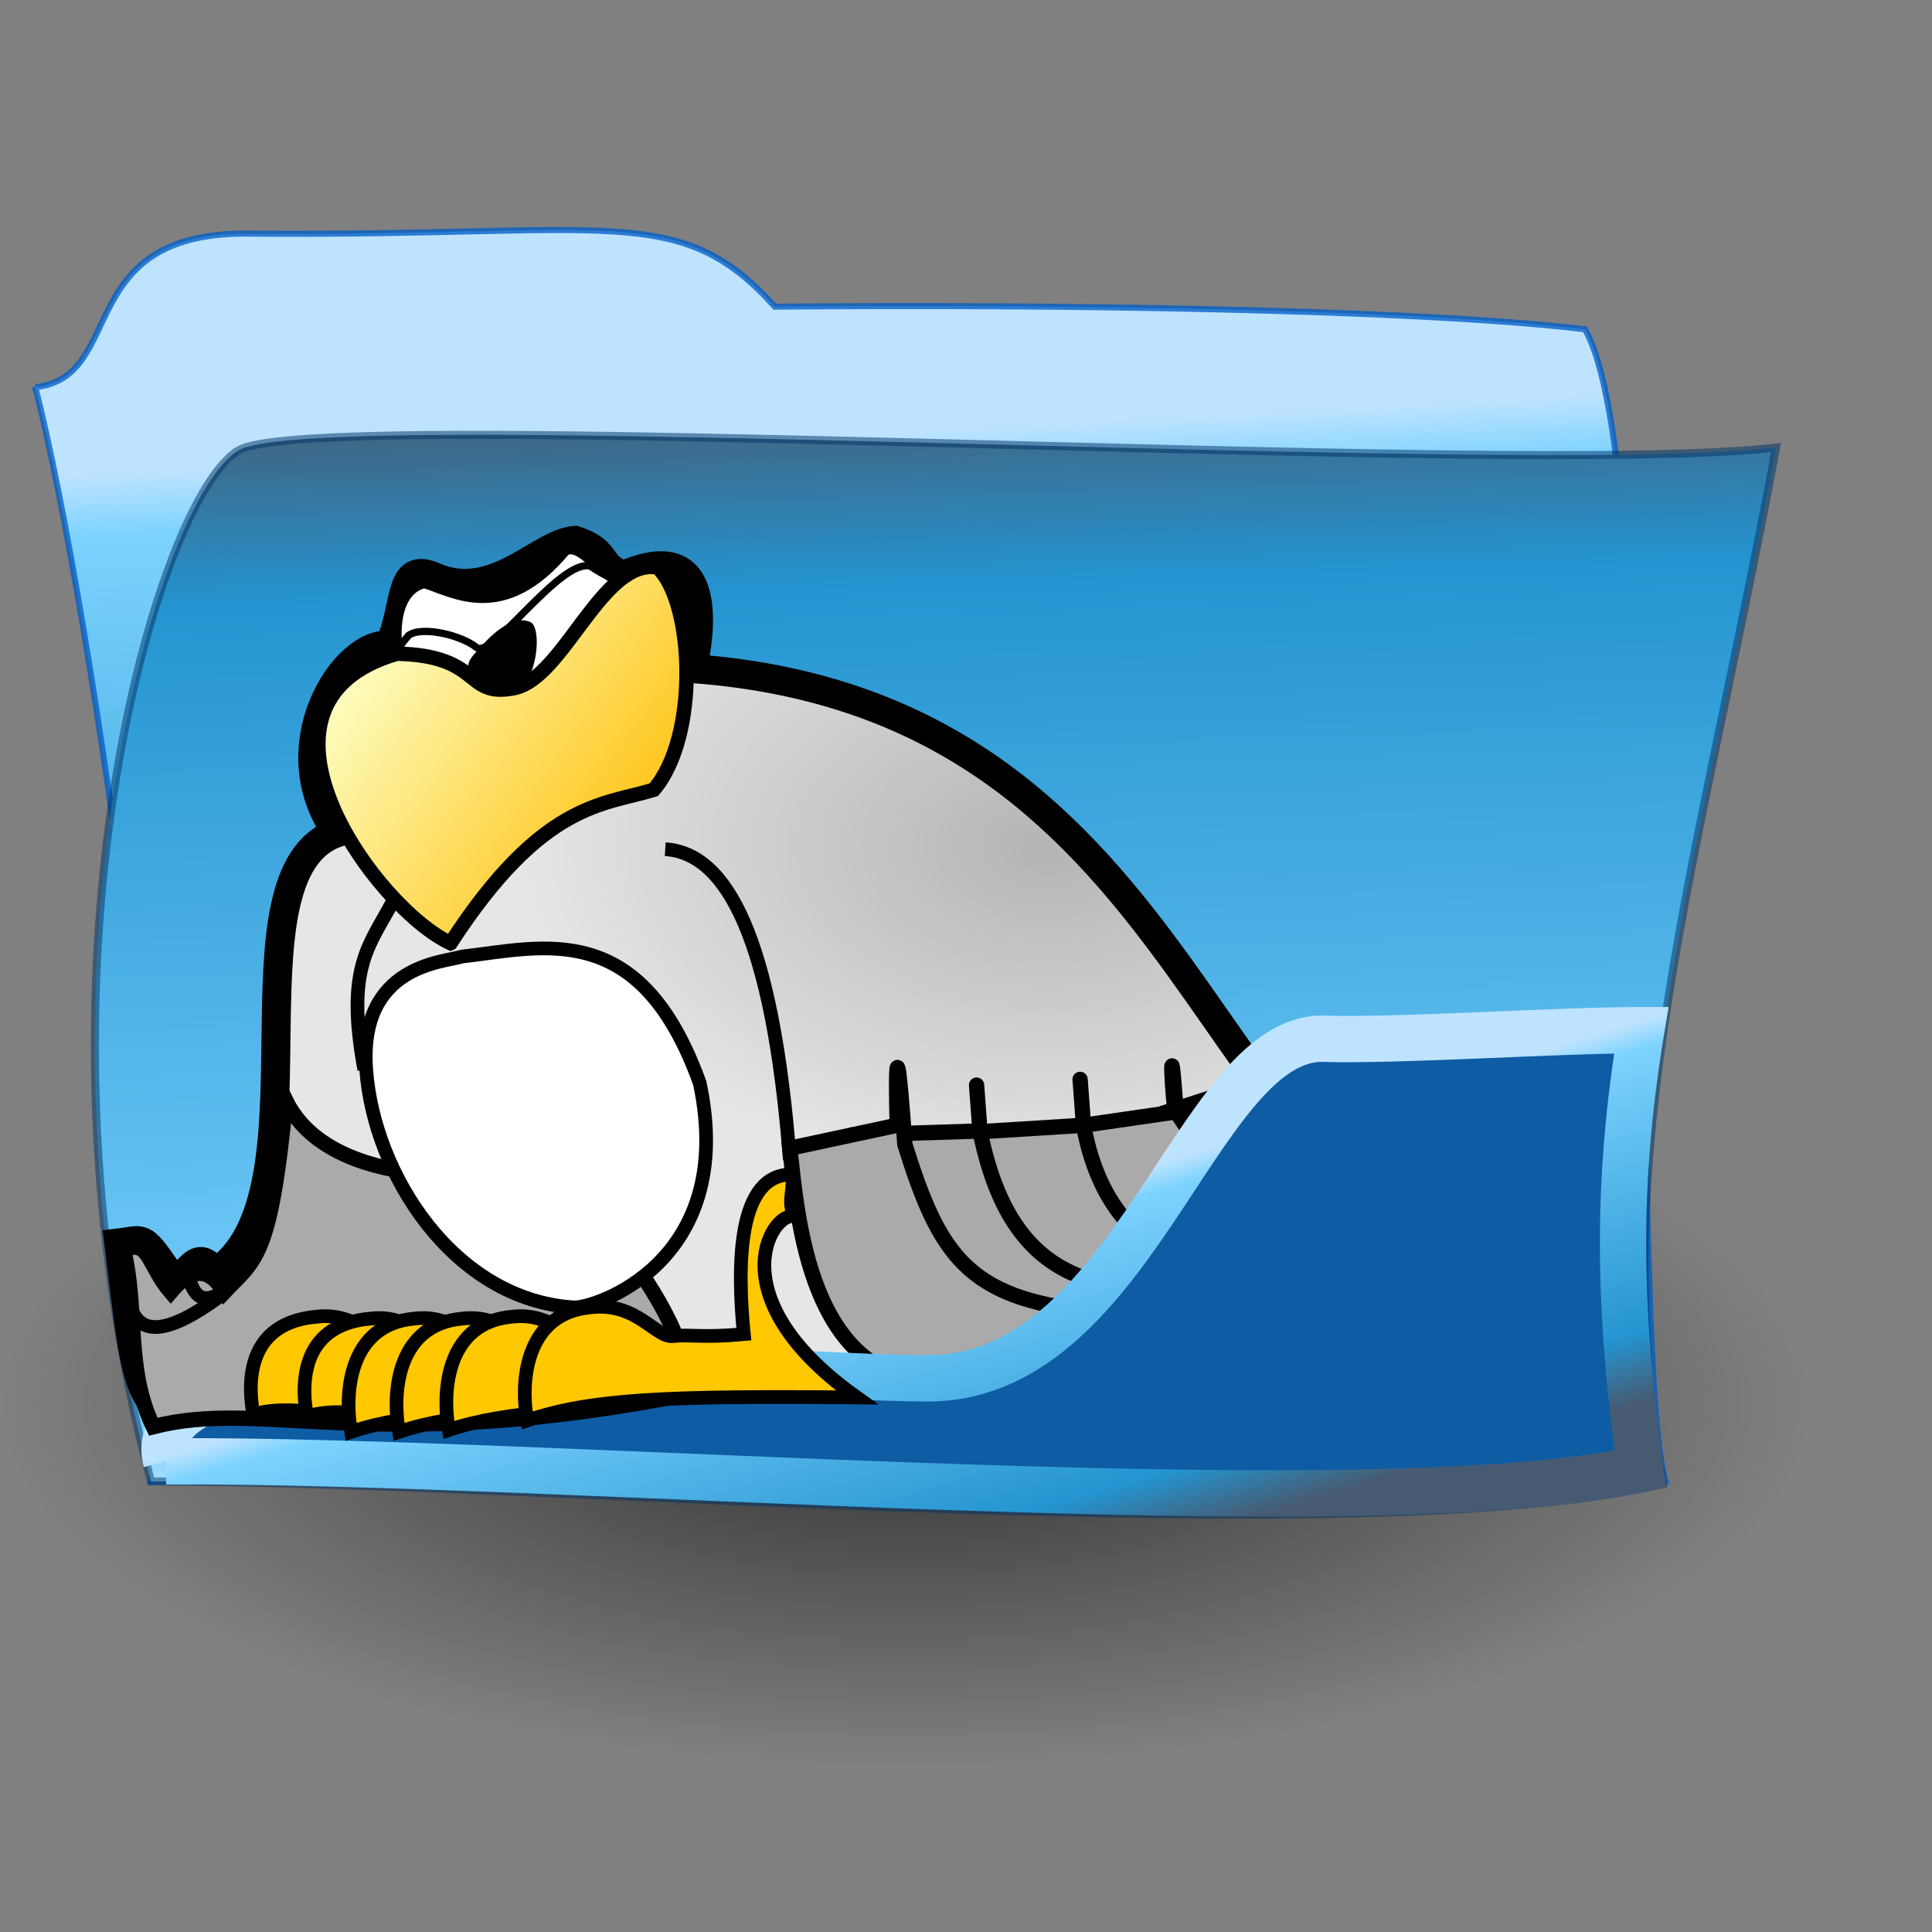 <?xml version="1.0" encoding="UTF-8" standalone="no"?>
<!-- Created with Inkscape (http://www.inkscape.org/) -->

<svg
   xmlns:dc="http://purl.org/dc/elements/1.1/"
   xmlns:cc="http://creativecommons.org/ns#"
   xmlns:rdf="http://www.w3.org/1999/02/22-rdf-syntax-ns#"
   xmlns:svg="http://www.w3.org/2000/svg"
   xmlns="http://www.w3.org/2000/svg"
   xmlns:xlink="http://www.w3.org/1999/xlink"
   xmlns:sodipodi="http://sodipodi.sourceforge.net/DTD/sodipodi-0.dtd"
   xmlns:inkscape="http://www.inkscape.org/namespaces/inkscape"
   id="svg1573"
   sodipodi:version="0.32"
   inkscape:version="0.91 r13725"
   width="90pt"
   height="90pt"
   sodipodi:docname="rox.svg"
   version="1.1">
  <rect width="100%" height="100%" fill="#808080" stroke="none"/>
  <defs
     id="defs1575">
    <linearGradient
       id="linearGradient4212">
      <stop
         id="stop4214"
         offset="0"
         style="stop-color:#000000;stop-opacity:0.467" />
      <stop
         id="stop4216"
         offset="1"
         style="stop-color:#000000;stop-opacity:0;" />
    </linearGradient>
    <linearGradient
       id="linearGradient2267">
      <stop
         style="stop-color:#fdffc6;stop-opacity:1;"
         offset="0"
         id="stop2268" />
      <stop
         style="stop-color:#ffbc00;stop-opacity:1;"
         offset="1"
         id="stop2269" />
    </linearGradient>
    <linearGradient
       inkscape:collect="always"
       xlink:href="#linearGradient2267"
       id="linearGradient2270"
       x1="36.387"
       y1="7.819"
       x2="55.729"
       y2="21.945"
       gradientTransform="matrix(0.987,0,0,1.013,-12.496,30.297)"
       gradientUnits="userSpaceOnUse" />
    <linearGradient
       id="linearGradient2263">
      <stop
         style="stop-color:#b4b4b4;stop-opacity:1;"
         offset="0"
         id="stop2264" />
      <stop
         style="stop-color:#e6e6e6;stop-opacity:1;"
         offset="1"
         id="stop2265" />
    </linearGradient>
    <linearGradient
       id="linearGradient1589">
      <stop
         style="stop-color:#ffffff;stop-opacity:1;"
         offset="0"
         id="stop1590" />
      <stop
         style="stop-color:#9a9a9a;stop-opacity:1;"
         offset="1"
         id="stop1593" />
    </linearGradient>
    <linearGradient
       id="linearGradient2196">
      <stop
         style="stop-color:#bee3ff;stop-opacity:1;"
         offset="0"
         id="stop2197" />
      <stop
         style="stop-color:#7dd3ff;stop-opacity:1;"
         offset="0.073"
         id="stop2200" />
      <stop
         style="stop-color:#2494d0;stop-opacity:1;"
         offset="0.818"
         id="stop2199" />
      <stop
         style="stop-color:#465b72;stop-opacity:1;"
         offset="1"
         id="stop2198" />
    </linearGradient>
    <linearGradient
       id="linearGradient1606">
      <stop
         style="stop-color:#000000;stop-opacity:0.627;"
         offset="0"
         id="stop1607" />
      <stop
         style="stop-color:#000000;stop-opacity:0;"
         offset="1"
         id="stop1608" />
    </linearGradient>
    <linearGradient
       inkscape:collect="always"
       xlink:href="#linearGradient2196"
       id="linearGradient2195"
       x1="33.861"
       y1="24.116"
       x2="37.849"
       y2="81.333"
       gradientTransform="matrix(1.139,0,0,0.878,-7.809,7.016)"
       gradientUnits="userSpaceOnUse" />
    <linearGradient
       inkscape:collect="always"
       xlink:href="#linearGradient2196"
       id="linearGradient2202"
       x1="68.011"
       y1="106.198"
       x2="63.854"
       y2="19.999"
       gradientTransform="matrix(1.246,0,0,0.802,-7.809,7.016)"
       gradientUnits="userSpaceOnUse" />
    <linearGradient
       inkscape:collect="always"
       xlink:href="#linearGradient2196"
       id="linearGradient2207"
       x1="28.613"
       y1="128.325"
       x2="48.924"
       y2="151.312"
       gradientTransform="matrix(1.731,0,0,0.578,-7.809,7.016)"
       gradientUnits="userSpaceOnUse" />
    <linearGradient
       inkscape:collect="always"
       xlink:href="#linearGradient1589"
       id="linearGradient1588"
       x1="0.34"
       y1="0.053"
       x2="0.89"
       y2="0.86" />
    <radialGradient
       inkscape:collect="always"
       xlink:href="#linearGradient2263"
       id="radialGradient2272"
       cx="61.899"
       cy="27.603"
       r="26.37"
       fx="61.899"
       fy="27.936"
       gradientTransform="matrix(1.252,0,0,0.799,-12.496,30.297)"
       gradientUnits="userSpaceOnUse" />
    <radialGradient
       inkscape:collect="always"
       xlink:href="#linearGradient1606"
       id="radialGradient4220"
       cx="62.5"
       cy="50.072"
       fx="62.5"
       fy="50.072"
       r="62.184"
       gradientTransform="matrix(0.904,0,0,0.362,-0.219,69)"
       gradientUnits="userSpaceOnUse" />
  </defs>
  <sodipodi:namedview
     id="base"
     pagecolor="#ffffff"
     bordercolor="#666666"
     borderopacity="1.0"
     inkscape:pageopacity="0.0"
     inkscape:pageshadow="2"
     inkscape:zoom="6.2778563"
     inkscape:cx="50.483461"
     inkscape:cy="42.05561"
     inkscape:window-width="1655"
     inkscape:window-height="1142"
     showgrid="true"
     snaptogrid="false"
     gridtolerance="2px"
     inkscape:grid-bbox="false"
     inkscape:grid-points="false"
     inkscape:window-x="265"
     inkscape:window-y="36"
     showguides="true"
     inkscape:guide-bbox="true"
     inkscape:guide-points="true"
     guidetolerance="3pt"
     inkscape:window-maximized="0"
     inkscape:current-layer="svg1573">
    <inkscape:grid
       id="GridFromPre046Settings"
       type="xygrid"
       originx="0pt"
       originy="0pt"
       spacingx="10pt"
       spacingy="10pt"
       color="#3f3fff"
       empcolor="#3f3fff"
       opacity="0.15"
       empopacity="0.38"
       empspacing="5" />
  </sodipodi:namedview>
  <rect
     style="fill:url(#radialGradient4220);fill-opacity:1;fill-rule:evenodd;stroke:none"
     id="sh_up_left"
     width="112.422"
     height="44.992"
     x="0.125"
     y="64.483" />
  <path
     style="fill:url(#linearGradient2195);fill-opacity:1;fill-rule:evenodd;stroke:#005ec6;stroke-width:0.375;stroke-linecap:butt;stroke-linejoin:miter;stroke-miterlimit:4;stroke-opacity:0.77"
     d="m 2.191,24.047 c 5.781,-0.625 2.188,-9.844 13.594,-9.531 22.344,0.156 26.406,-2.031 32.344,4.531 17.5,-0.156 39.844,0.156 50.312,1.406 4.844,8.281 2.782,63.411 5,71.562 -5.312,0.781 -79.531,-0.156 -94.062,0 2.5,-10.938 -3.594,-53.906 -7.188,-67.969 z"
     id="path2194"
     sodipodi:nodetypes="ccccccc"
     inkscape:connector-curvature="0" />
  <path
     style="fill:url(#linearGradient2202);fill-opacity:1;fill-rule:evenodd;stroke:#003465;stroke-width:0.5;stroke-linecap:butt;stroke-linejoin:miter;stroke-miterlimit:4;stroke-opacity:0.513"
     d="m 14.847,27.954 c 5,-2.812 79.531,1.719 95.469,-0.156 -4.844,26.094 -10.69,43.908 -7.031,64.375 -18.437,4.375 -69.062,-0.156 -93.906,-0.156 -8.438,-31.719 0.469,-61.25 5.469,-64.062 z"
     id="path2201"
     sodipodi:nodetypes="ccccc"
     inkscape:connector-curvature="0" />
  <path
     id="outline"
     d="m 43.019,41.53 c 32.18,2.36 31.525,34.789 50.427,36.376 7.508,-0.18 -19.429,10.55 -37.249,8.73 -8.36,0 -11.27,0.36 -21.27,1.27 -6,0.91 -11.988,1.38 -19.448,-0.43 -7.073,1.491 -6.804,0.227 -8.1,-10.274 1.483,-0.168 1.417,-0.592 2.944,1.65 1.172,1.719 1.605,-1.959 3.034,0.202 7.27,-4.73 0.299,-24.778 7.569,-27.328 -3.82,-5.45 0.55,-12 3.27,-11.64 1.09,-2.54 0.529,-5.196 2.709,-4.286 3.793,1.686 6.603,-2.09 8.812,-2.238 2.116,0.675 1.389,1.614 3.029,2.164 5.82,-2.55 4.68,3.899 4.272,5.804 z"
     style="opacity:1;fill:url(#radialGradient2272);stroke:#000000;stroke-width:1.8;stroke-miterlimit:4"
     sodipodi:nodetypes="ccccccsccccccc"
     inkscape:connector-curvature="0" />
  <path
     style="fill:#8c8c8c;fill-opacity:1;fill-rule:evenodd;stroke:#000000;stroke-width:1pt;stroke-linecap:butt;stroke-linejoin:miter;stroke-opacity:1"
     d="m 72.394,69.295 c 0,0 3.691,-1.191 5.834,-1.905 1.072,2.977 7.144,10.596 16.43,10.954 3.572,-0.238 -13.811,0.476 -16.907,1.429 -3.096,0.952 -5.596,-8.334 -5.358,-10.477 z"
     id="path2244"
     sodipodi:nodetypes="ccccc"
     inkscape:connector-curvature="0" />
  <path
     style="fill:#aaaaaa;fill-opacity:1;fill-rule:evenodd;stroke:#000000;stroke-width:0.95;stroke-linecap:butt;stroke-linejoin:miter;stroke-miterlimit:4;stroke-opacity:1"
     d="m 65.678,70.129 c 0.476,4.286 0.238,16.073 8.096,16.311 11.906,-0.238 26.67,-6.906 16.192,-7.858 -7.62,-0.595 -9.287,2.143 -16.907,-9.525 -0.476,-6.429 -0.238,10e-7 0,10e-7 l -7.382,1.072 z"
     id="path2243"
     sodipodi:nodetypes="cccccc"
     inkscape:connector-curvature="0" />
  <path
     style="fill:#aaaaaa;fill-opacity:1;fill-rule:evenodd;stroke:#000000;stroke-width:0.95;stroke-linecap:butt;stroke-linejoin:miter;stroke-miterlimit:4;stroke-opacity:1"
     d="m 59.678,70.367 c 0.476,4.286 3.215,16.073 8.334,15.835 11.906,-0.238 29.765,-7.858 19.288,-7.62 -6.906,0.714 -17.859,2.977 -20.002,-8.691 -0.476,-6.429 0,10e-7 0,10e-7 l -7.62,0.476 z"
     id="path2242"
     sodipodi:nodetypes="cccccc"
     inkscape:connector-curvature="0" />
  <path
     style="fill:#aaaaaa;fill-opacity:1;fill-rule:evenodd;stroke:#000000;stroke-width:0.95;stroke-linecap:butt;stroke-linejoin:miter;stroke-miterlimit:4;stroke-opacity:1"
     d="m 53.248,70.486 c 0.476,4.286 1.31,15.954 9.168,16.192 11.906,-0.238 26.432,-6.786 15.954,-6.548 -7.977,0 -15.24,1.429 -17.502,-9.882 -0.476,-6.429 0,10e-7 0,10e-7 l -7.62,0.238 z"
     id="path1620"
     sodipodi:nodetypes="cccccc"
     inkscape:connector-curvature="0" />
  <path
     style="fill:#aaaaaa;fill-opacity:1;fill-rule:evenodd;stroke:#000000;stroke-width:0.95;stroke-linecap:butt;stroke-linejoin:miter;stroke-miterlimit:4;stroke-opacity:1"
     d="m 49.058,71.319 c 0.476,4.286 1.191,14.287 9.049,14.525 6.786,1.548 20.002,-4.643 9.525,-4.405 C 60.131,80.606 58.345,77.987 56.202,71.081 55.488,61.08 55.726,69.89 55.726,69.89 l -6.667,1.429 z"
     id="path1619"
     sodipodi:nodetypes="cccccc"
     inkscape:connector-curvature="0" />
  <path
     style="fill:#0e5ca4;fill-opacity:1;fill-rule:evenodd;stroke:url(#linearGradient2207);stroke-width:2.875;stroke-linecap:butt;stroke-linejoin:miter;stroke-miterlimit:4;stroke-opacity:1"
     d="m 10.316,90.766 c -2.344,-9.062 37.812,-5.156 47.031,-5.156 12.969,0.312 16.875,-20.938 24.688,-21.094 4.688,0.156 14.752,-0.533 19.908,-0.533 -1.581,9.535 -1.417,17.318 -0.065,27.252 -17.187,3.75 -67.344,-0.625 -91.562,-0.469 z"
     id="path2206"
     sodipodi:nodetypes="cccccc"
     inkscape:connector-curvature="0" />
  <path
     style="fill:#aaaaaa;fill-opacity:1;fill-rule:evenodd;stroke:#000000;stroke-width:0.95;stroke-linecap:butt;stroke-linejoin:miter;stroke-miterlimit:4;stroke-opacity:1"
     d="m 17.745,68.343 c -0.952,9.882 -1.905,9.882 -3.81,11.906 -0.952,-1.548 -2.024,-1.548 -3.334,0 -1.429,-1.667 -1.318,-3.354 -2.925,-2.602 0.9,3.646 0.108,7.381 1.842,10.968 6.772,-1.739 13.291,1.66 31.92,-1.775 4.405,-1.786 -6.548,-14.687 -7.62,-14.33 -1.072,0.357 -12.978,2.143 -16.073,-4.167 z"
     id="path2245"
     sodipodi:nodetypes="cccccccc"
     inkscape:connector-curvature="0" />
  <path
     style="fill:#ffc800;fill-opacity:1;fill-rule:evenodd;stroke:#000000;stroke-width:0.85;stroke-linecap:butt;stroke-linejoin:miter;stroke-miterlimit:4;stroke-opacity:1"
     d="m 19.64,81.785 c -3.929,0.357 -4.382,3.459 -3.906,6.079 1.794,-0.598 3.848,0.015 6.531,-0.204 l 0,-5.375 c -0.695,-0.354 -1.524,-0.638 -2.625,-0.5 z"
     id="path2261"
     sodipodi:nodetypes="ccccc"
     inkscape:connector-curvature="0" />
  <path
     style="fill:#ffc800;fill-opacity:1;fill-rule:evenodd;stroke:#000000;stroke-width:0.85;stroke-linecap:butt;stroke-linejoin:miter;stroke-miterlimit:4;stroke-opacity:1"
     d="m 22.974,81.904 c -3.929,0.357 -4.382,3.459 -3.906,6.079 1.794,-0.598 3.848,0.015 6.531,-0.204 l 0,-5.375 c -0.695,-0.354 -1.524,-0.638 -2.625,-0.5 z"
     id="path2260"
     sodipodi:nodetypes="ccccc"
     inkscape:connector-curvature="0" />
  <path
     style="fill:#ffc800;fill-opacity:1;fill-rule:evenodd;stroke:#000000;stroke-width:0.85;stroke-linecap:butt;stroke-linejoin:miter;stroke-miterlimit:4;stroke-opacity:1"
     d="m 25.712,81.904 c -3.929,0.357 -4.382,4.412 -3.906,7.031 1.794,-0.598 3.848,-0.937 6.531,-1.156 l 0,-5.375 c -0.695,-0.354 -1.524,-0.638 -2.625,-0.5 z"
     id="path2259"
     inkscape:connector-curvature="0" />
  <path
     style="fill:#ffc800;fill-opacity:1;fill-rule:evenodd;stroke:#000000;stroke-width:0.85;stroke-linecap:butt;stroke-linejoin:miter;stroke-miterlimit:4;stroke-opacity:1"
     d="m 28.689,81.904 c -3.929,0.357 -4.382,4.412 -3.906,7.031 1.794,-0.598 3.848,-0.937 6.531,-1.156 l 0,-5.375 c -0.695,-0.354 -1.524,-0.638 -2.625,-0.5 z"
     id="path2258"
     inkscape:connector-curvature="0" />
  <path
     style="fill:#ffc800;fill-opacity:1;fill-rule:evenodd;stroke:#000000;stroke-width:0.85;stroke-linecap:butt;stroke-linejoin:miter;stroke-miterlimit:4;stroke-opacity:1"
     d="m 31.784,81.785 c -3.929,0.357 -4.382,4.412 -3.906,7.031 1.794,-0.598 3.848,-0.937 6.531,-1.156 l 0,-5.375 c -0.695,-0.354 -1.524,-0.638 -2.625,-0.5 z"
     id="path2249"
     inkscape:connector-curvature="0" />
  <path
     style="fill:#ffc800;fill-opacity:1;fill-rule:evenodd;stroke:#000000;stroke-width:0.85;stroke-linecap:butt;stroke-linejoin:miter;stroke-miterlimit:4;stroke-opacity:1"
     d="m 49.415,75.605 c -0.536,-0.893 -0.146,-1.273 -0.179,-2.649 -3.464,-0.118 -3.453,5.685 -3.036,9.912 -2.619,0.238 -3.334,0 -4.405,0.119 -1.072,0.119 -2.262,-2.143 -5.12,-1.786 -3.929,0.357 -4.405,4.405 -3.929,7.025 3.929,-1.31 8.334,-1.548 20.478,-1.429 -9.049,-6.429 -5.001,-11.906 -3.81,-11.192 z"
     id="path2248"
     sodipodi:nodetypes="cccccccc"
     inkscape:connector-curvature="0" />
  <path
     style="fill:#ffffff;fill-opacity:1;fill-rule:evenodd;stroke:#000000;stroke-width:0.75;stroke-linecap:butt;stroke-linejoin:miter;stroke-miterlimit:4;stroke-opacity:1"
     d="m 26.367,36.154 c 1.852,0.589 4.915,2.546 8.704,-2 1.094,-0.589 2.273,1.684 3.62,1.936 -2.441,2.441 -2.862,6.735 -5.725,6.735 -3.031,0.505 -3.62,-2.105 -8.166,-2.105 -0.337,-0.505 -0.622,-4.061 1.567,-4.567 z"
     id="path2273"
     sodipodi:nodetypes="cccccc"
     inkscape:connector-curvature="0" />
  <path
     style="fill:none;fill-opacity:0.75;fill-rule:evenodd;stroke:#000000;stroke-width:0.45;stroke-linecap:butt;stroke-linejoin:miter;stroke-miterlimit:4;stroke-opacity:1"
     d="m 25.389,39.458 c 0.842,-0.589 3.283,0 4.209,0.758 0.926,0.758 5.22,-5.556 7.072,-5.051 1.684,1.179 2.273,0.674 1.6,1.6 -0.674,0.926 -2.862,6.23 -4.967,6.146 -2.105,-0.084 -7.324,-2.694 -8.335,-2.273 -1.01,0.421 0.421,-1.179 0.421,-1.179 z"
     id="path2274"
     sodipodi:nodetypes="ccccccc"
     inkscape:connector-curvature="0" />
  <path
     style="fill:url(#linearGradient2270);fill-opacity:1;fill-rule:evenodd;stroke:#000000;stroke-width:0.9;stroke-linecap:butt;stroke-linejoin:miter;stroke-miterlimit:4;stroke-opacity:1"
     d="M 27.984,58.58 C 23.341,56.437 14.054,43.697 24.651,40.601 c 5.358,0.119 4.167,2.738 7.263,2.143 3.096,-0.595 5.477,-8.096 8.93,-7.501 2.262,2.143 2.619,10.477 -0.238,13.811 -3.096,0.952 -6.906,0.714 -12.62,9.525 z"
     id="path2262"
     sodipodi:nodetypes="cccccc"
     inkscape:connector-curvature="0" />
  <path
     style="fill:#000000;fill-opacity:1;fill-rule:evenodd;stroke:none;stroke-width:1.25;stroke-linecap:butt;stroke-linejoin:miter;stroke-miterlimit:4;stroke-opacity:1"
     d="m 29.851,40.215 c -0.421,0.421 -0.842,0.842 -0.758,1.263 0.842,0.421 1.684,1.263 3.199,1.347 1.179,-1.01 1.347,-4.041 0.589,-4.209 -1.01,-0.421 -2.357,0.758 -3.031,1.6 z"
     id="path2275"
     sodipodi:nodetypes="ccccc"
     inkscape:connector-curvature="0" />
  <path
     style="fill:#ffffff;fill-opacity:1;fill-rule:evenodd;stroke:#000000;stroke-width:0.85;stroke-linecap:butt;stroke-linejoin:miter;stroke-miterlimit:4;stroke-opacity:1"
     d="m 28.699,59.413 c -1.072,0.357 -6.429,0.476 -5.953,7.025 0.476,6.548 5.477,14.287 12.859,14.764 1.191,0.119 10.239,-2.738 7.858,-13.93 C 39.771,57.032 33.818,58.818 28.699,59.413 Z"
     id="path2276"
     sodipodi:nodetypes="ccccc"
     inkscape:connector-curvature="0" />
  <path
     style="fill:none;fill-opacity:0.75;fill-rule:evenodd;stroke:#000000;stroke-width:0.85;stroke-linecap:butt;stroke-linejoin:miter;stroke-miterlimit:4;stroke-opacity:1"
     d="m 7.529,78.49 c 0.714,0.833 -0.618,6.998 6.168,1.997"
     id="path2278"
     sodipodi:nodetypes="cc"
     inkscape:connector-curvature="0" />
  <path
     style="fill:none;fill-opacity:0.75;fill-rule:evenodd;stroke:#000000;stroke-width:0.85;stroke-linecap:butt;stroke-linejoin:miter;stroke-miterlimit:4;stroke-opacity:1"
     d="m 11.689,79.016 c 0.119,0.833 0.579,2.423 2.246,1.113"
     id="path2279"
     sodipodi:nodetypes="cc"
     inkscape:connector-curvature="0" />
  <path
     style="fill:none;fill-opacity:0.75;fill-rule:evenodd;stroke:#000000;stroke-width:0.85;stroke-linecap:butt;stroke-linejoin:miter;stroke-miterlimit:4;stroke-opacity:1"
     d="m 41.319,52.746 c 3.81,0.238 6.667,5.477 7.739,19.288"
     id="path2280"
     sodipodi:nodetypes="cc"
     inkscape:connector-curvature="0" />
  <path
     style="fill:none;fill-opacity:0.75;fill-rule:evenodd;stroke:#000000;stroke-width:0.85;stroke-linecap:butt;stroke-linejoin:miter;stroke-miterlimit:4;stroke-opacity:1"
     d="m 24.413,55.96 c -1.429,2.738 -2.977,4.048 -1.786,10.477"
     id="path2281"
     sodipodi:nodetypes="cc"
     inkscape:connector-curvature="0" />
</svg>
